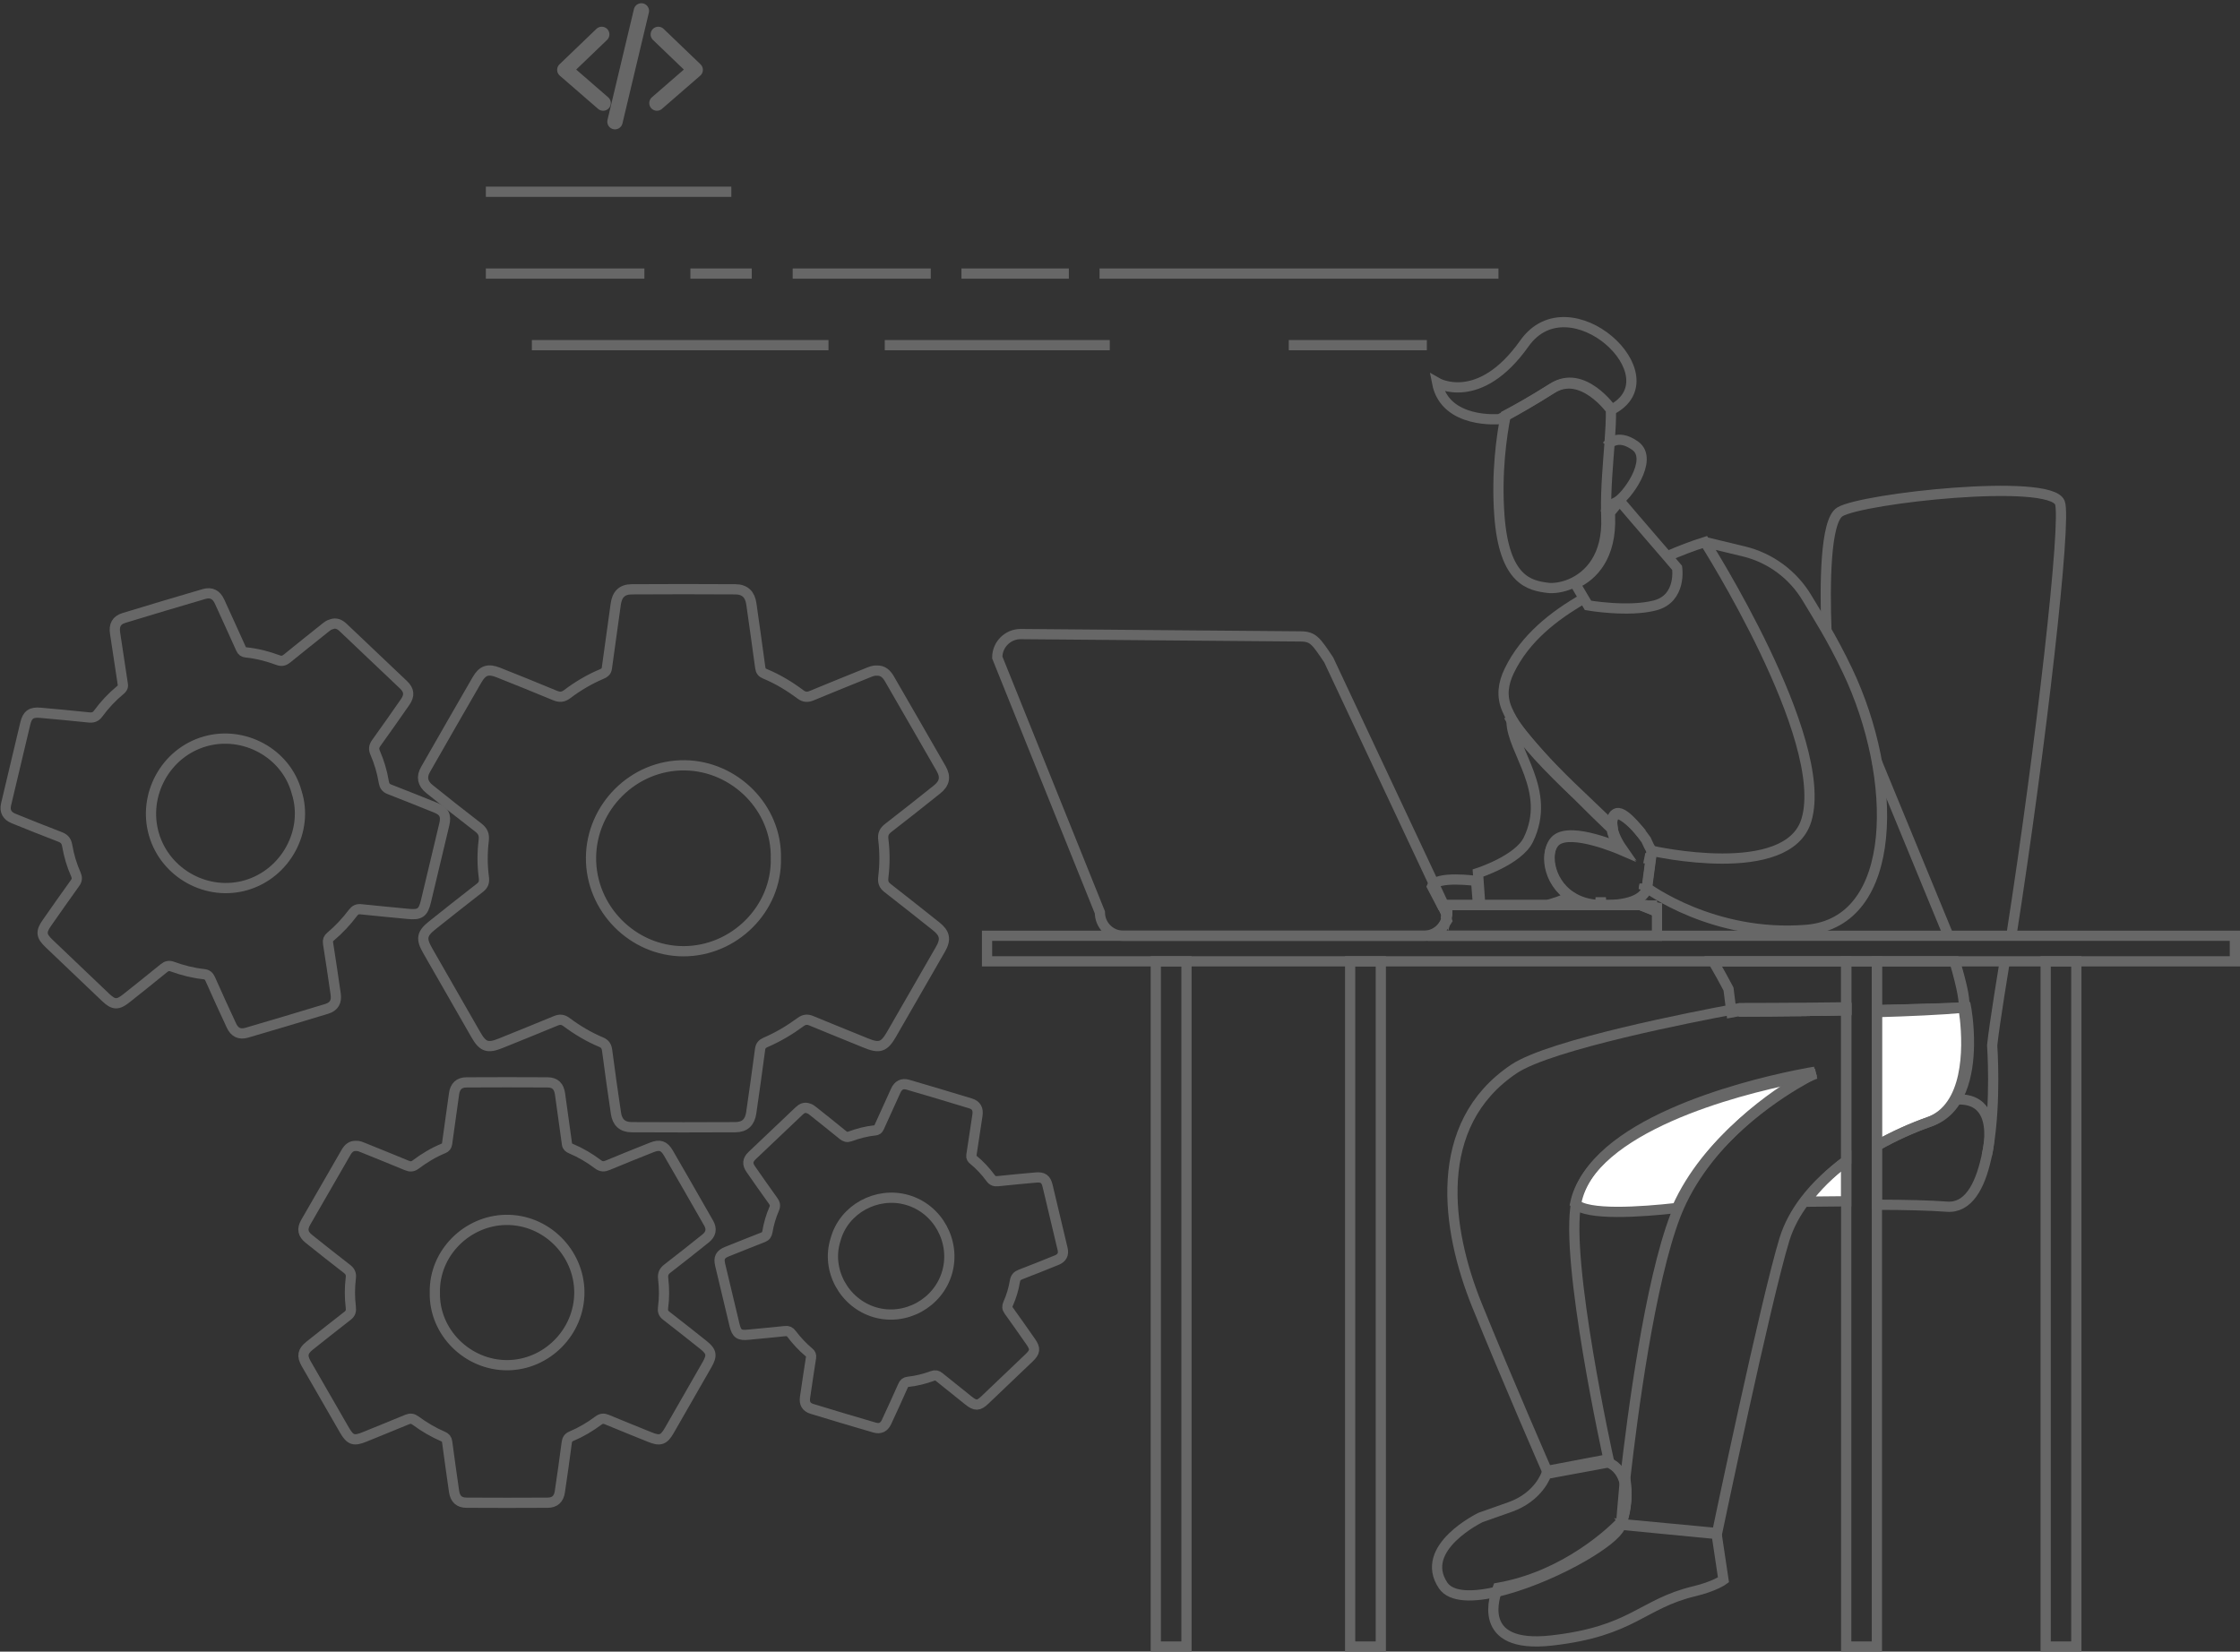 <?xml version="1.0" encoding="UTF-8"?>
<svg width="438px" height="323px" viewBox="0 0 438 323" version="1.1" xmlns="http://www.w3.org/2000/svg" xmlns:xlink="http://www.w3.org/1999/xlink">
    <rect x="0" y="0" width="438" height="323" fill="#333333" stroke="none"/>
    <!-- Generator: Sketch 64 (93537) - https://sketch.com -->
    <title>Yathu-01</title>
    <desc>Created with Sketch.</desc>
    <g id="Welcome" stroke="none" stroke-width="1" fill="none" fill-rule="evenodd">
        <g id="Desktop-HD-Copy" transform="translate(-884, -263)" stroke="#676767">
            <g id="Yathu-01" transform="translate(885, 265)">
                <path d="M354,208 C353.893,208.039 353.041,208.374 351.666,209 L351.659,209 L350,208.586 C352.366,208.202 353.849,208.015 354,208 Z" id="Path" stroke-width="2" fill="#FFFFFF" fill-rule="nonzero"></path>
                <path d="M360,195.205 L360,195.565 C348.902,195.795 339,195.795 339,195.795 L360,195.205 Z" id="Path" stroke-width="2" fill="#FFFFFF" fill-rule="nonzero"></path>
                <path d="M351,209.493 C345.79,212.497 332.804,221.018 326.914,234.235 C319.872,235.025 309.268,235.767 307,233.386 C310.121,218.352 338.939,211.138 349.43,209 L351,209.493 Z" id="Path" stroke-width="2" fill="#FFFFFF" fill-rule="nonzero"></path>
                <path d="M360,225 L360,232.925 C357.315,232.937 354.601,232.962 352,233 C354.182,229.998 356.963,227.321 360,225 Z" id="Path" stroke-width="2" fill="#FFFFFF" fill-rule="nonzero"></path>
                <path d="M313.742,84.459 C313.432,88.724 312.97,93.473 313.061,98.031 C313.061,98.174 313.067,98.324 313.073,98.467 C313.079,98.7 313.086,98.939 313.092,99.166 C313.395,106.878 309.69,110.648 306.172,112.159 C304.435,112.906 302.74,113.103 301.598,112.954 C298.147,112.5 293.093,111.598 292.175,98.712 C291.586,90.438 292.607,83.288 293.408,79.225 C295.195,78.282 298.518,76.46 302.448,73.992 C308.359,70.289 313.997,78.144 313.997,78.144 C314.021,80.05 313.906,82.183 313.742,84.459 Z" id="Path" stroke-width="2"></path>
                <path d="M313.255,85.153 C313.255,85.153 315.093,82.536 318.762,85.188 C322.432,87.84 316.967,95.359 314.977,96.241 C312.988,97.124 313,98 313,98" id="Path" stroke-width="2"></path>
                <path d="M322.638,116.389 C317.439,117.764 309.513,116.389 309.513,116.389 L308.795,115.178 L308.777,115.148 L307,112.144 C310.464,110.612 314.113,106.791 313.814,98.973 C313.802,98.737 313.802,98.501 313.796,98.265 C314.61,97.247 315.298,96.436 315.74,96 C315.74,96 320.604,101.723 322.411,103.787 C323.236,104.726 324.247,105.901 325.103,106.906 C325.132,106.942 325.162,106.979 325.192,107.009 C326.179,108.16 326.939,109.056 326.939,109.056 C326.939,109.056 327.848,115.014 322.638,116.389 Z" id="Path" stroke-width="2"></path>
                <path d="M332.367,104 L339.98,105.833 C345.165,107.086 349.629,110.39 352.369,115 C354.249,118.171 357.109,122.54 360.257,129.159 C370.183,150.029 370.447,178.371 352.218,179.847 C333.984,181.324 321,171.594 321,171.594 L321.961,164.375 C321.961,164.375 348.644,170.463 352.23,158.343 C356.911,142.49 332.367,104 332.367,104 C329.916,104.762 327.453,105.724 324.995,106.789" id="Path" stroke-width="2"></path>
                <path d="M308.774,115 C302.821,118.404 297.205,122.799 294.12,129.176 C292.924,131.657 292.557,134.076 293.658,136.678 C294.812,139.419 296.778,141.815 298.708,144.033 C303.525,149.578 309.038,154.477 314.3,159.584 C313.656,153.991 318.966,159.675 320,161" id="Path" stroke-width="2"></path>
                <path d="M321.705,165 C321.565,165.669 321.435,166.331 321.295,167 C321.425,166.351 321.555,165.709 321.685,165.06" id="Path" stroke-width="2"></path>
                <path d="M360,186 L360,195.355 L339.156,195.707 C339.156,195.707 338.581,195.809 337.565,196 L336.984,191.412 C336.185,189.895 335.174,188.043 334,186 L360,186 Z" id="Path" stroke-width="2"></path>
                <path d="M360,195.205 L360,195.565 C348.902,195.795 339,195.795 339,195.795 L360,195.205 Z" id="Path" stroke-width="2"></path>
                <path d="M382.836,195.452 C378.43,195.71 372.274,195.88 366,196 L366,186 L381.181,186 C382.665,191.129 383.337,194.589 382.836,195.452 Z" id="Path" stroke-width="2"></path>
                <path d="M306.132,173.377 C304.594,174.043 303.044,174.572 301.542,175 L288.444,175 L288.438,174.923 C288.438,174.917 288.438,174.917 288.438,174.911 L288.077,169.865 L288,168.736 C288,168.736 295.915,166.198 297.844,162.221 C302.535,152.551 294.602,144.955 294.549,139 C294.549,139.006 294.555,139.006 294.555,139.012 C296.939,143.202 301.885,148.207 307.25,153.342 C307.274,153.366 307.292,153.383 307.315,153.401 C309.824,155.933 312.232,158.263 314.119,160.07 L314.119,160.076 C314.415,162.073 315.911,164.1 316,164.224 C315.752,164.117 306.292,160.01 303.263,162.447 C300.938,164.319 301.5,170.429 306.132,173.377 Z" id="Path" stroke-width="2"></path>
                <path d="M307,153 C301.506,147.618 296.441,142.386 294,138 C296.702,142.044 302.039,147.886 307,153 Z" id="Path" stroke-width="2"></path>
                <rect id="Rectangle" stroke-width="2" x="225" y="186" width="6" height="134"></rect>
                <path d="M360,195 L360,225.047 C356.935,227.289 354.142,229.875 351.938,232.769 C350.156,235.108 348.759,237.657 347.916,240.394 C344.273,252.285 334.706,298 334.706,298 L315.842,296.169 C316.715,294.212 317.456,290.544 316.739,287.553 C318.245,274.242 321.604,248.865 326.566,235.821 C326.8,235.204 327.053,234.594 327.318,233.996 C333.261,220.546 346.369,211.876 351.619,208.818 L351.625,208.818 C352.937,208.057 353.756,207.64 353.859,207.592 C353.714,207.616 352.293,207.84 350.035,208.311 C339.45,210.492 310.375,217.827 307.226,233.126 C304.908,244.388 313.524,283.372 313.524,283.372 L301.494,285.656 C301.494,285.656 293.703,267.826 287.778,253.198 C281.86,238.564 278.723,217.942 295.07,207.024 C302.229,202.244 330.66,196.752 337.68,195.435 C338.692,195.242 339.264,195.139 339.264,195.139 C339.264,195.139 349.042,195.139 360,195 Z" id="Path" stroke-width="2"></path>
                <path d="M360,195.205 L360,195.565 C348.902,195.795 339,195.795 339,195.795 L360,195.205 Z" id="Path" stroke-width="2"></path>
                <path d="M316,296 C316,296 316.255,292.481 316.759,287 C317.36,290.122 316.734,293.95 316,296 Z" id="Path" stroke-width="2"></path>
                <path d="M383.997,202.33 C383.929,207.996 382.551,215.217 376.373,217.354 C376.355,217.36 376.337,217.366 376.319,217.372 C373.08,218.496 369.513,220.051 366,222 L366,195.528 C372.495,195.413 378.868,195.249 383.429,195 C383.429,195 384.051,198.261 383.997,202.33 Z" id="Path" stroke-width="2" fill="#FFFFFF" fill-rule="nonzero"></path>
                <path d="M383,195.065 C378.551,195.475 372.335,195.745 366,195.935 L366,195.555 L383,195.065 Z" id="Path" stroke-width="2"></path>
                <path d="M320.404,172 L320.584,171 C320.584,171 320.664,171.418 320.404,172 Z" id="Path" stroke-width="2"></path>
                <polygon id="Path" stroke-width="2" points="322 175.1 322 175.9 320 175.1"></polygon>
                <rect id="Rectangle" stroke-width="2" x="263" y="186" width="6" height="134"></rect>
                <path d="M313,174.493 C312.375,174.512 311.703,174.512 311,174.493 L313,174.493 Z" id="Path" stroke-width="2"></path>
                <path d="M320.404,172 L320.584,171 C320.584,171 320.664,171.418 320.404,172 Z" id="Path" stroke-width="2"></path>
                <path d="M320.869,162.241 C319.076,159.76 315.789,155.68 314.67,157.419 C314.265,158.045 314.17,158.781 314.253,159.529 C314.259,159.596 314.265,159.657 314.271,159.724 L314.271,159.73 C314.569,161.773 316.075,163.847 316.164,163.975 C315.914,163.865 306.393,159.663 303.344,162.156 C301.004,164.072 301.57,170.323 306.232,173.34 C307.715,174.301 309.614,174.939 311.972,175 L313.497,175 C319.249,174.848 320.696,172.89 321.047,171.753 L321.154,170.938 L321.643,167.216 L322,164.498 C321.583,163.78 321.202,163.02 320.869,162.241 Z" id="Path" stroke-width="2"></path>
                <path d="M315.816,296.541 C315.816,296.541 315.816,296.547 315.81,296.553 C315.132,298.039 312.366,300.182 308.655,302.338 C308.643,302.35 308.637,302.356 308.619,302.361 C304.236,304.902 298.534,307.43 293.413,308.851 C293.395,308.857 293.377,308.863 293.365,308.863 C292.959,308.969 292.559,309.076 292.16,309.177 C287.093,310.414 282.783,310.42 281.185,308.058 C276.209,300.68 288.51,294.753 288.51,294.753 C288.51,294.753 288.51,294.753 294.236,292.734 C299.963,290.715 301.379,286.238 301.379,286.238 L313.474,284 C315.296,284.764 316.276,286.303 316.706,288.097 C317.433,291.022 316.688,294.617 315.816,296.541 Z" id="Path" stroke-width="2"></path>
                <path d="M336,306.963 C336,306.963 334.305,308.229 330.253,309.198 C320.004,311.658 318.303,317.027 302.379,318.819 C287.282,320.516 291.389,309.742 291.857,308.619 C291.881,308.56 291.893,308.524 291.893,308.524 C292.288,308.453 292.671,308.382 293.06,308.305 C293.072,308.299 293.09,308.294 293.108,308.294 C299.299,307.016 304.518,304.344 308.37,301.813 C308.382,301.807 308.394,301.801 308.406,301.789 C312.829,298.88 315.429,296.171 315.587,296.012 C315.593,296.006 315.593,296 315.593,296 L334.627,297.792 L336,306.963 Z" id="Path" stroke-width="2"></path>
                <rect id="Rectangle" stroke-width="2" x="360" y="186" width="6" height="134"></rect>
                <rect id="Rectangle" stroke-width="2" x="399" y="186" width="6" height="134"></rect>
                <path d="M314.151,78.106 C314.151,78.106 308.528,70.07 302.644,73.859 C298.728,76.377 295.417,78.241 293.637,79.212 C292.742,79.701 292.233,79.958 292.233,79.958 C292.233,79.958 281.562,80.99 280,72.851 C280,72.851 288.238,77.648 297.075,65.163 C305.919,52.679 326.511,71.635 314.151,78.106 Z" id="Path" stroke-width="2"></path>
                <path d="M288,174.918 C288,174.923 288,174.923 288,174.929 C287.994,174.951 287.988,174.978 287.982,175 L280.909,175 L279,171.34 C279.848,169.192 287.63,170.271 287.63,170.271 L288,174.918 Z" id="Path" stroke-width="2"></path>
                <path d="M323,175.464 L323,181 L280,181 L281.942,178.003 L281.736,177.354 C281.779,177.11 281.803,176.867 281.803,176.617 L281.004,175 L312.013,175 C312.563,175.012 313.077,175.012 313.567,175 L320.804,175 L323,175.464 Z" id="Path" stroke-width="2"></path>
                <path d="M282,176.374 C282,176.586 281.971,176.793 281.92,177 L281,175 L281.044,175 L282,176.374 Z" id="Path" stroke-width="2"></path>
                <path d="M313,174.493 C312.375,174.512 311.703,174.512 311,174.493 L313,174.493 Z" id="Path" stroke-width="2"></path>
                <polygon id="Path" stroke-width="2" points="322 175.1 322 175.9 320 175.1"></polygon>
                <path d="M282,176.434 C282,176.693 281.976,176.947 281.934,177.201 C281.566,179.351 279.686,181 277.439,181 L218.627,181 C216.121,181 214.066,178.946 214.066,176.434 L194,126.572 C194,124.06 196.055,122 198.561,122 L253.275,122.459 C255.782,122.459 256.33,123.365 258.801,127.031 L279.313,170.708 L281.205,174.748 L282,176.434 Z" id="Path" stroke-width="2"></path>
                <g id="Group" transform="translate(0, 113)" stroke-width="2">
                    <path d="M68.616,109.1 C69.144,109.063 69.582,109.268 70.026,109.449 C72.864,110.6 75.702,111.733 78.522,112.909 C79.17,113.18 79.668,113.192 80.268,112.746 C81.954,111.48 83.754,110.389 85.716,109.582 C86.13,109.413 86.358,109.148 86.424,108.66 C86.862,105.399 87.33,102.138 87.786,98.884 C87.984,97.462 88.764,96.678 90.21,96.672 C95.496,96.642 100.788,96.642 106.074,96.672 C107.58,96.684 108.312,97.48 108.51,98.968 C108.948,102.229 109.422,105.489 109.866,108.75 C109.932,109.244 110.25,109.455 110.646,109.624 C112.536,110.419 114.294,111.462 115.926,112.692 C116.58,113.186 117.12,113.18 117.84,112.878 C120.69,111.685 123.564,110.54 126.432,109.395 C128.004,108.768 128.862,109.045 129.702,110.504 C132.342,115.066 134.964,119.641 137.58,124.221 C138.222,125.348 138.018,126.355 136.974,127.192 C134.508,129.163 132.036,131.134 129.534,133.057 C128.82,133.599 128.568,134.129 128.676,135.07 C128.898,136.938 128.904,138.843 128.652,140.717 C128.562,141.392 128.694,141.85 129.252,142.284 C131.7,144.176 134.124,146.105 136.548,148.028 C138.156,149.305 138.282,150.089 137.244,151.885 C134.772,156.176 132.324,160.479 129.852,164.776 C128.802,166.603 128.064,166.85 126.084,166.048 C123.276,164.915 120.468,163.782 117.672,162.619 C117.054,162.366 116.586,162.384 116.016,162.806 C114.378,164.029 112.62,165.072 110.736,165.867 C110.142,166.114 109.896,166.488 109.812,167.157 C109.404,170.357 108.936,173.552 108.468,176.746 C108.264,178.126 107.49,178.867 106.074,178.873 C100.788,178.904 95.496,178.904 90.21,178.873 C88.758,178.867 87.996,178.108 87.786,176.668 C87.33,173.443 86.862,170.219 86.436,166.982 C86.364,166.416 86.106,166.132 85.626,165.928 C83.718,165.102 81.93,164.047 80.262,162.818 C79.704,162.408 79.242,162.342 78.606,162.607 C75.846,163.764 73.056,164.867 70.29,166.006 C68.214,166.856 67.488,166.639 66.372,164.71 C63.864,160.365 61.356,156.019 58.86,151.668 C58.002,150.167 58.182,149.245 59.532,148.172 C62.004,146.207 64.476,144.243 66.972,142.308 C67.548,141.856 67.686,141.374 67.596,140.657 C67.362,138.746 67.362,136.817 67.596,134.913 C67.698,134.087 67.452,133.617 66.834,133.135 C64.332,131.206 61.86,129.242 59.394,127.271 C58.224,126.337 58.026,125.354 58.764,124.064 C61.386,119.49 64.032,114.928 66.66,110.359 C67.116,109.582 67.692,109.039 68.616,109.1 Z M84.03,137.8 C83.862,145.514 90.396,151.993 98.16,151.981 C105.87,151.969 112.344,145.496 112.284,137.649 C112.218,129.983 105.822,123.456 97.92,123.564 C90.342,123.673 83.844,130.049 84.03,137.8 Z" id="Shape"></path>
                    <path d="M157.038,101.747 C157.452,101.843 157.746,102.096 158.046,102.337 C159.972,103.874 161.904,105.405 163.812,106.966 C164.25,107.322 164.634,107.448 165.198,107.243 C166.788,106.659 168.426,106.225 170.118,106.056 C170.478,106.02 170.712,105.869 170.874,105.508 C171.954,103.091 173.058,100.686 174.156,98.281 C174.636,97.233 175.416,96.805 176.532,97.13 C180.618,98.323 184.698,99.541 188.766,100.782 C189.924,101.138 190.308,101.915 190.122,103.115 C189.714,105.731 189.336,108.352 188.934,110.968 C188.874,111.366 189.066,111.601 189.336,111.818 C190.614,112.866 191.73,114.072 192.708,115.404 C193.098,115.934 193.518,116.055 194.142,115.988 C196.614,115.723 199.086,115.506 201.564,115.277 C202.92,115.157 203.52,115.566 203.838,116.886 C204.828,121.015 205.812,125.143 206.784,129.278 C207.024,130.296 206.634,131.026 205.638,131.429 C203.286,132.382 200.928,133.334 198.558,134.238 C197.886,134.497 197.568,134.841 197.442,135.594 C197.19,137.089 196.758,138.553 196.134,139.945 C195.912,140.446 195.906,140.831 196.242,141.295 C197.7,143.321 199.128,145.364 200.556,147.407 C201.504,148.763 201.42,149.396 200.214,150.547 C197.328,153.289 194.454,156.043 191.574,158.786 C190.35,159.955 189.726,159.973 188.376,158.894 C186.468,157.375 184.566,155.857 182.67,154.314 C182.256,153.976 181.884,153.88 181.35,154.079 C179.808,154.645 178.218,155.049 176.58,155.224 C176.064,155.278 175.788,155.507 175.572,156.001 C174.528,158.376 173.436,160.732 172.344,163.089 C171.87,164.107 171.108,164.499 170.01,164.18 C165.924,162.986 161.844,161.769 157.776,160.527 C156.654,160.184 156.24,159.431 156.414,158.267 C156.798,155.676 157.17,153.078 157.584,150.487 C157.656,150.035 157.524,149.751 157.2,149.486 C155.916,148.413 154.782,147.184 153.768,145.852 C153.432,145.406 153.09,145.249 152.538,145.309 C150.144,145.569 147.744,145.774 145.35,146.015 C143.556,146.195 143.046,145.858 142.626,144.116 C141.684,140.187 140.742,136.257 139.812,132.327 C139.494,130.971 139.842,130.302 141.126,129.784 C143.484,128.838 145.836,127.892 148.206,126.969 C148.752,126.759 148.968,126.415 149.064,125.842 C149.322,124.318 149.76,122.829 150.372,121.413 C150.642,120.798 150.558,120.376 150.192,119.87 C148.704,117.802 147.246,115.723 145.794,113.632 C145.104,112.643 145.176,111.842 146.04,111.016 C149.106,108.093 152.184,105.182 155.256,102.265 C155.772,101.771 156.342,101.488 157.038,101.747 Z M162.378,127.428 C160.488,133.34 164.046,139.843 170.04,141.621 C175.992,143.387 182.46,139.885 184.2,133.816 C185.898,127.886 182.46,121.382 176.334,119.647 C170.472,117.989 164.004,121.407 162.378,127.428 Z" id="Shape"></path>
                    <path d="M172.914,17.755 C176.28,23.601 179.664,29.436 183.018,35.294 C183.966,36.945 183.714,38.199 182.214,39.398 C179.058,41.923 175.89,44.431 172.692,46.902 C171.9,47.516 171.588,48.119 171.72,49.174 C172.02,51.615 172.02,54.08 171.72,56.527 C171.606,57.449 171.78,58.064 172.524,58.642 C175.716,61.119 178.878,63.638 182.046,66.152 C183.768,67.52 184.008,68.707 182.904,70.624 C179.712,76.193 176.508,81.755 173.298,87.312 C171.876,89.777 170.94,90.061 168.288,88.97 C164.742,87.511 161.178,86.101 157.644,84.624 C156.834,84.287 156.24,84.365 155.526,84.889 C153.384,86.468 151.104,87.812 148.662,88.867 C148.05,89.132 147.72,89.5 147.624,90.217 C147.084,94.352 146.484,98.48 145.896,102.609 C145.632,104.459 144.66,105.423 142.8,105.435 C136.032,105.471 129.27,105.471 122.502,105.435 C120.69,105.423 119.7,104.477 119.442,102.711 C118.842,98.625 118.242,94.539 117.72,90.446 C117.612,89.59 117.294,89.12 116.532,88.801 C114.114,87.782 111.87,86.45 109.776,84.883 C109.05,84.341 108.444,84.317 107.658,84.642 C104.082,86.125 100.488,87.577 96.9,89.024 C94.362,90.048 93.42,89.735 92.076,87.397 C88.914,81.906 85.782,76.397 82.62,70.901 C81.3,68.605 81.456,67.598 83.514,65.965 C86.616,63.5 89.712,61.035 92.844,58.612 C93.564,58.057 93.732,57.467 93.612,56.605 C93.294,54.2 93.294,51.771 93.582,49.379 C93.726,48.179 93.396,47.504 92.49,46.805 C89.28,44.346 86.124,41.827 82.968,39.302 C81.63,38.229 81.366,36.939 82.194,35.499 C85.542,29.64 88.896,23.788 92.274,17.948 C93.354,16.08 94.446,15.724 96.462,16.526 C100.134,17.996 103.806,19.455 107.454,20.986 C108.372,21.372 109.074,21.378 109.908,20.745 C111.996,19.166 114.246,17.834 116.664,16.815 C117.168,16.604 117.576,16.333 117.66,15.7 C118.224,11.53 118.83,7.359 119.394,3.188 C119.652,1.278 120.588,0.259 122.514,0.247 C129.282,0.205 136.05,0.205 142.812,0.247 C144.66,0.259 145.656,1.26 145.914,3.08 C146.502,7.25 147.102,11.415 147.66,15.592 C147.744,16.212 148.032,16.55 148.566,16.767 C151.074,17.798 153.372,19.196 155.532,20.811 C156.3,21.384 156.936,21.365 157.764,21.022 C161.376,19.515 165.012,18.063 168.636,16.592 C169.2,16.363 169.764,16.104 170.442,16.146 C171.612,16.08 172.344,16.773 172.914,17.755 Z M132.942,34.667 C122.832,34.522 114.648,42.876 114.564,52.687 C114.48,62.728 122.766,71.015 132.63,71.027 C142.566,71.039 150.918,62.746 150.708,52.88 C150.942,42.96 142.626,34.806 132.942,34.667 Z" id="Shape"></path>
                    <path d="M66.114,7.733 C70.044,11.469 73.986,15.188 77.91,18.931 C79.014,19.985 79.11,21.01 78.228,22.282 C76.368,24.958 74.502,27.621 72.6,30.261 C72.126,30.918 72.024,31.455 72.366,32.238 C73.152,34.052 73.716,35.957 74.04,37.909 C74.16,38.645 74.436,39.085 75.138,39.356 C78.168,40.531 81.18,41.743 84.192,42.954 C85.836,43.611 86.286,44.473 85.878,46.209 C84.684,51.241 83.484,56.267 82.278,61.294 C81.744,63.524 81.084,63.952 78.792,63.723 C75.726,63.415 72.654,63.15 69.594,62.819 C68.892,62.74 68.454,62.945 68.022,63.512 C66.732,65.217 65.28,66.784 63.636,68.165 C63.222,68.508 63.054,68.87 63.144,69.448 C63.672,72.763 64.152,76.084 64.638,79.399 C64.854,80.881 64.326,81.858 62.892,82.292 C57.684,83.877 52.464,85.438 47.238,86.963 C45.84,87.372 44.856,86.872 44.256,85.564 C42.858,82.551 41.466,79.537 40.128,76.5 C39.852,75.867 39.498,75.572 38.838,75.505 C36.744,75.276 34.704,74.764 32.73,74.041 C32.046,73.788 31.578,73.908 31.044,74.342 C28.626,76.313 26.184,78.26 23.748,80.2 C22.026,81.575 21.228,81.55 19.656,80.056 C15.966,76.548 12.288,73.022 8.598,69.515 C7.056,68.044 6.942,67.236 8.16,65.501 C9.99,62.885 11.814,60.269 13.68,57.684 C14.106,57.093 14.1,56.599 13.818,55.96 C13.02,54.182 12.474,52.308 12.144,50.391 C11.982,49.433 11.574,48.987 10.71,48.655 C7.674,47.498 4.662,46.281 1.65,45.063 C0.372,44.545 -0.12,43.611 0.186,42.309 C1.428,37.023 2.688,31.738 3.954,26.452 C4.362,24.765 5.124,24.234 6.858,24.391 C10.026,24.68 13.194,24.958 16.356,25.301 C17.154,25.385 17.694,25.229 18.192,24.554 C19.44,22.854 20.874,21.311 22.506,19.967 C22.848,19.684 23.1,19.389 23.022,18.876 C22.506,15.525 22.02,12.174 21.504,8.829 C21.264,7.299 21.756,6.298 23.238,5.846 C28.446,4.255 33.666,2.7 38.892,1.169 C40.32,0.753 41.316,1.296 41.928,2.64 C43.332,5.72 44.748,8.799 46.128,11.885 C46.332,12.343 46.632,12.536 47.094,12.584 C49.26,12.801 51.354,13.35 53.388,14.103 C54.108,14.368 54.6,14.212 55.158,13.753 C57.6,11.759 60.072,9.8 62.532,7.835 C62.916,7.528 63.288,7.196 63.822,7.076 C64.728,6.738 65.454,7.106 66.114,7.733 Z M39.144,29.978 C31.314,32.196 26.904,40.519 29.082,48.107 C31.308,55.87 39.588,60.354 47.202,58.088 C54.87,55.809 59.418,47.492 57.006,39.928 C54.918,32.232 46.65,27.856 39.144,29.978 Z" id="Shape"></path>
                </g>
                <rect id="Rectangle" stroke-width="2" x="192" y="181" width="244" height="5"></rect>
                <line x1="366" y1="147" x2="380" y2="181" id="Path" stroke-width="2"></line>
                <g id="Group" transform="translate(109, 0)" stroke-linecap="round" stroke-linejoin="round" stroke-width="3">
                    <polyline id="Path" points="7.661 4.727 0.441 11.66 7.933 18.159"></polyline>
                    <polyline id="Path" points="18.72 4.727 25.94 11.66 18.454 18.159"></polyline>
                    <line x1="15.413" y1="0.131" x2="10.249" y2="21.798" id="Path"></line>
                </g>
                <line x1="94" y1="35.5" x2="142" y2="35.5" id="Path" stroke-width="2"></line>
                <line x1="94" y1="51.5" x2="125" y2="51.5" id="Path" stroke-width="2"></line>
                <line x1="134" y1="51.5" x2="146" y2="51.5" id="Path" stroke-width="2"></line>
                <line x1="154" y1="51.5" x2="181" y2="51.5" id="Path" stroke-width="2"></line>
                <line x1="187" y1="51.5" x2="208" y2="51.5" id="Path" stroke-width="2"></line>
                <line x1="214" y1="51.5" x2="292" y2="51.5" id="Path" stroke-width="2"></line>
                <line x1="103" y1="65.5" x2="161" y2="65.5" id="Path" stroke-width="2"></line>
                <line x1="172" y1="65.5" x2="216" y2="65.5" id="Path" stroke-width="2"></line>
                <line x1="251" y1="65.5" x2="278" y2="65.5" id="Path" stroke-width="2"></line>
                <path d="M356.124,121.025 C355.82,112.584 355.862,99.854 358.776,98.097 C363.19,95.438 399.773,91.413 401.775,96.292 C403.133,99.607 398.135,143.567 392.29,181" id="Path" stroke-width="2"></path>
                <path d="M391,186 C391,186 388.963,198.311 388.542,202.433 C388.542,202.433 389.33,213.414 387.778,222.423 C387.778,222.435 387.778,222.441 387.772,222.453 C387.66,223.139 387.529,223.813 387.381,224.469 C387.363,224.523 387.357,224.554 387.357,224.554 C386.12,230.053 383.828,234.321 379.664,233.981 C376.501,233.726 371.526,233.617 366,233.599 L366,222.095 C369.412,220.146 372.876,218.592 376.021,217.469 C376.039,217.463 376.057,217.457 376.075,217.451 C378.041,216.753 379.504,215.509 380.588,213.948 C382.815,210.755 383.437,206.239 383.478,202.433 C383.531,198.366 382.927,195.106 382.927,195.106 C383.431,194.274 382.756,190.941 381.263,186" id="Path" stroke-width="2"></path>
                <path d="M387.475,224 C387.475,224 390.736,212.08 381,213.057" id="Path" stroke-width="2"></path>
            </g>
        </g>
    </g>
</svg>